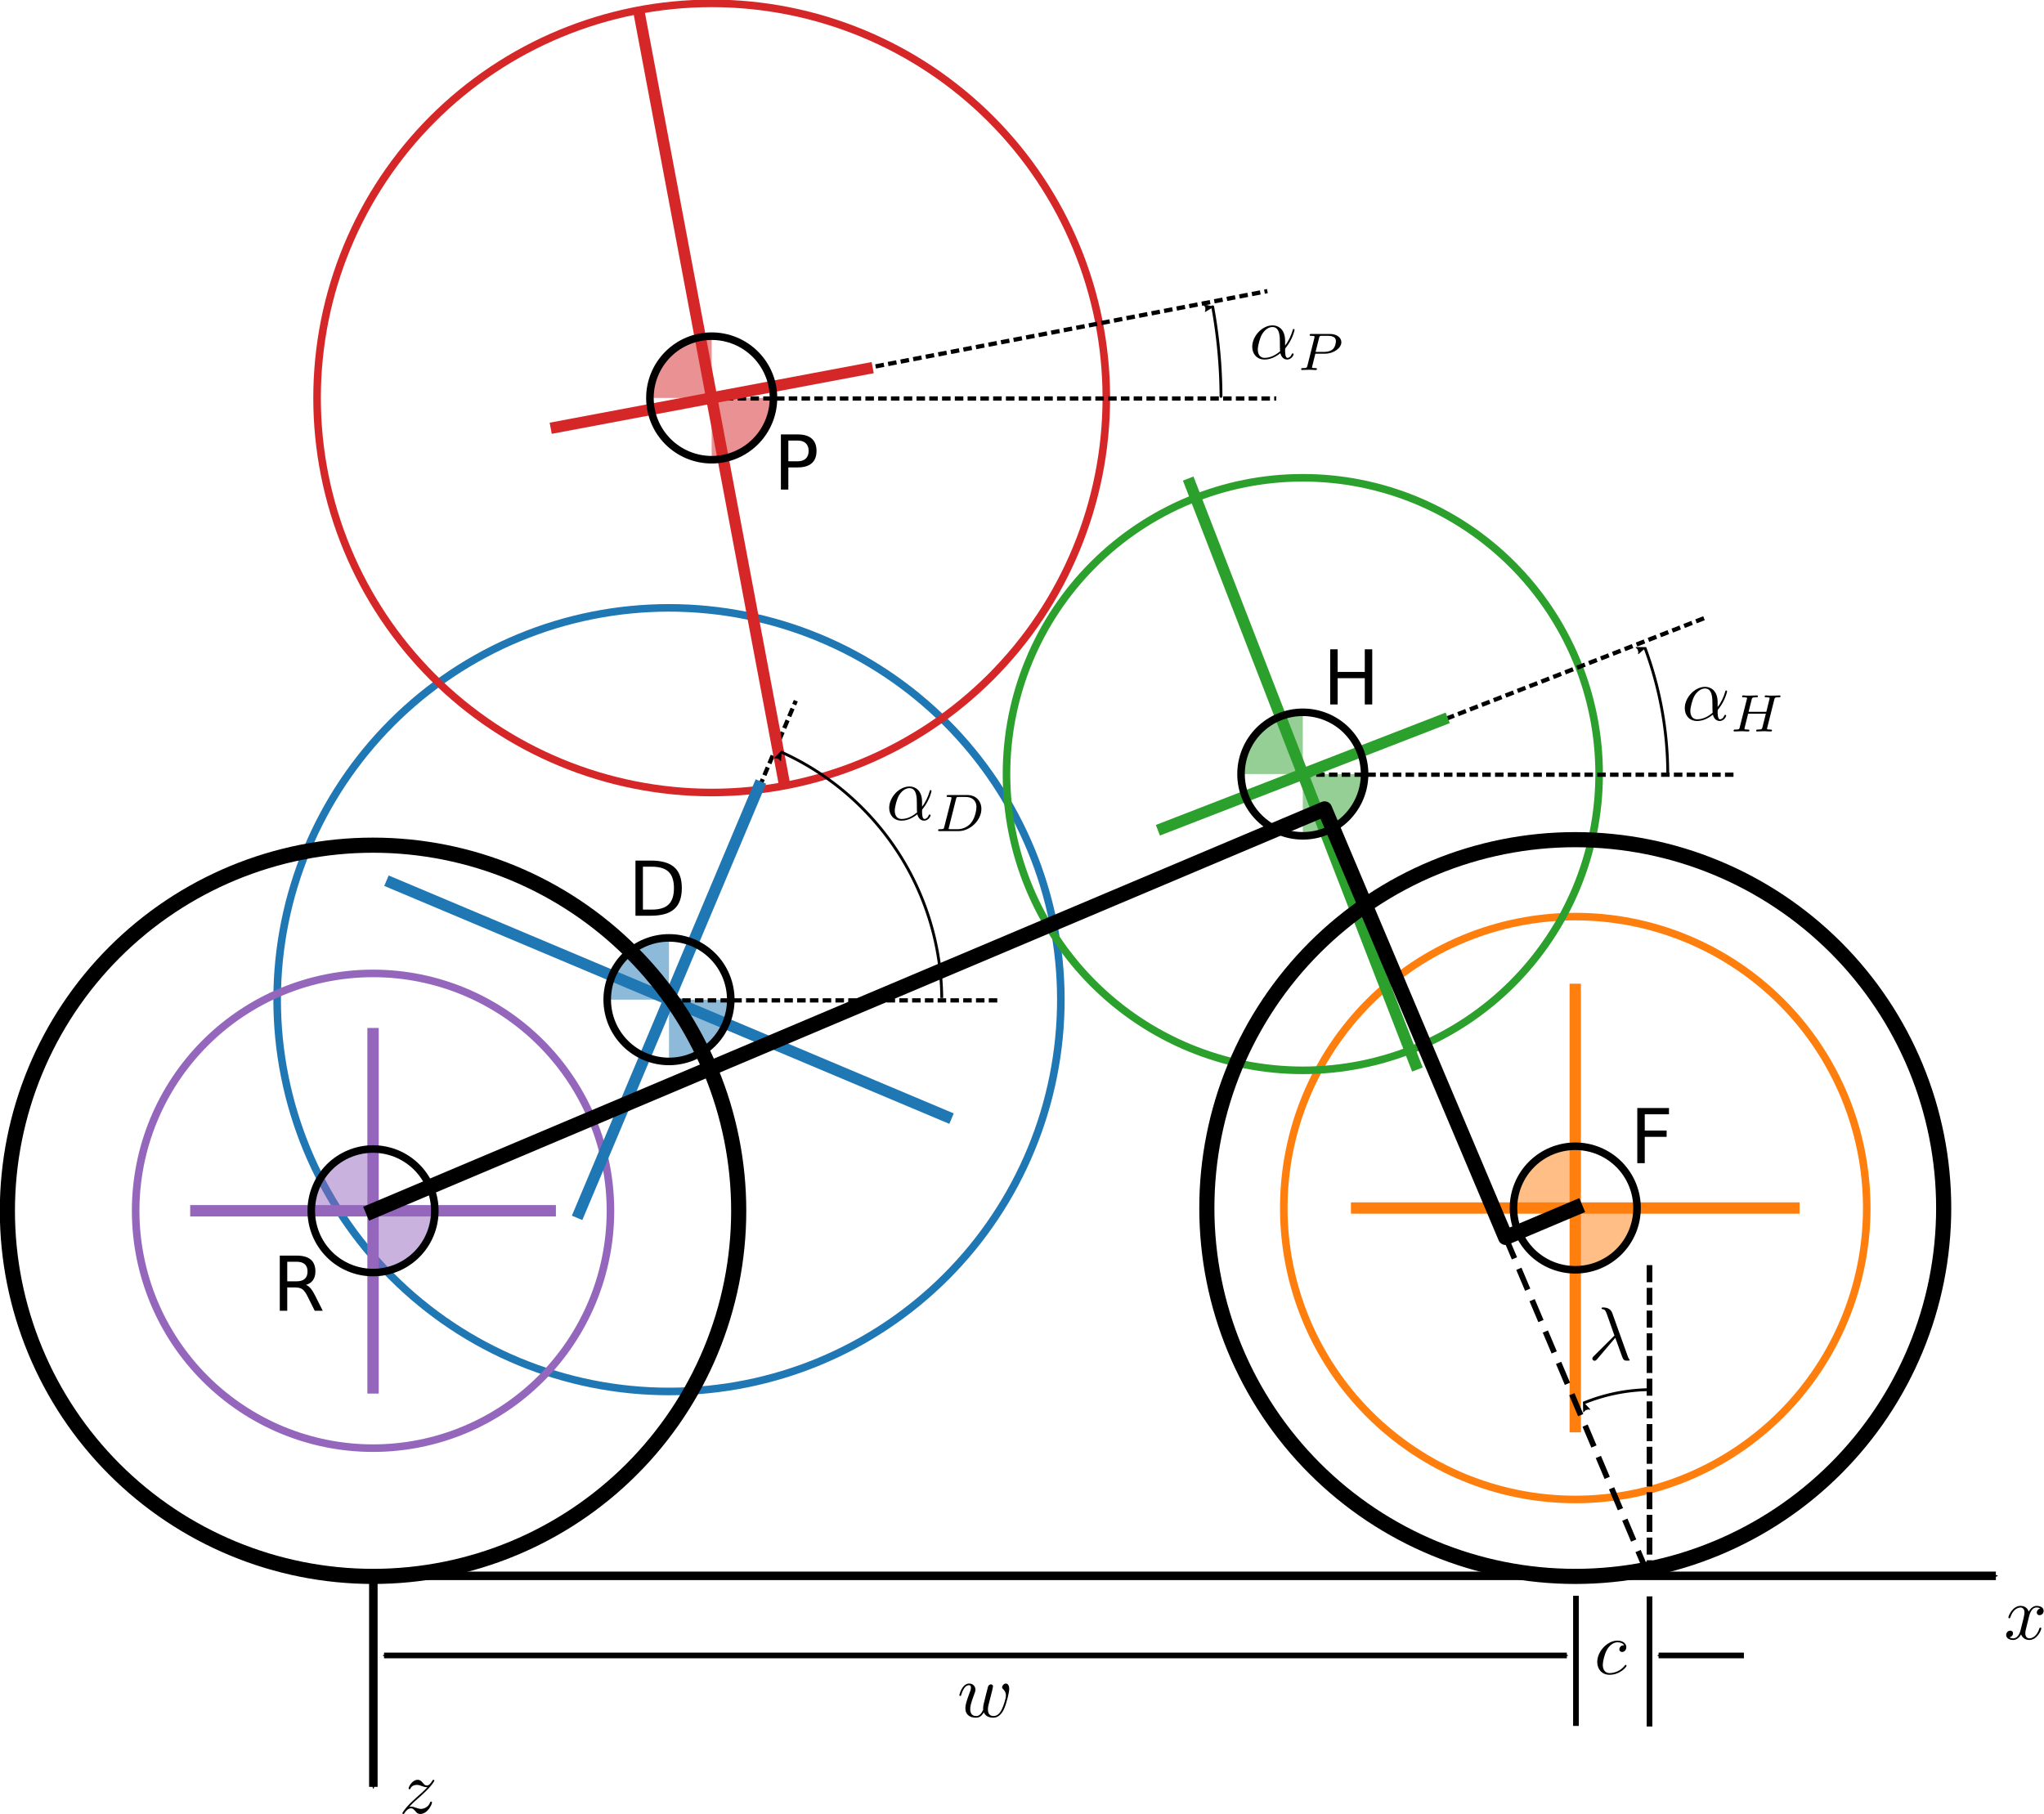 <?xml version="1.0" encoding="UTF-8" standalone="no"?>
<!-- Created with matplotlib (http://matplotlib.org/) -->

<svg
   xmlns:dc="http://purl.org/dc/elements/1.1/"
   xmlns:cc="http://creativecommons.org/ns#"
   xmlns:rdf="http://www.w3.org/1999/02/22-rdf-syntax-ns#"
   xmlns:svg="http://www.w3.org/2000/svg"
   xmlns="http://www.w3.org/2000/svg"
   xmlns:xlink="http://www.w3.org/1999/xlink"
   xmlns:sodipodi="http://sodipodi.sourceforge.net/DTD/sodipodi-0.dtd"
   xmlns:inkscape="http://www.inkscape.org/namespaces/inkscape"
   height="255.671pt"
   version="1.1"
   viewBox="0 0 288 255.671"
   width="288pt"
   id="svg586"
   sodipodi:docname="reference-geometry-modified.svg"
   inkscape:version="0.92.3 (2405546, 2018-03-11)">
  <sodipodi:namedview
     pagecolor="#ffffff"
     bordercolor="#666666"
     borderopacity="1"
     objecttolerance="10"
     gridtolerance="10"
     guidetolerance="10"
     inkscape:pageopacity="0"
     inkscape:pageshadow="2"
     inkscape:window-width="2560"
     inkscape:window-height="1416"
     id="namedview588"
     showgrid="false"
     inkscape:zoom="1.68"
     inkscape:cx="270.17528"
     inkscape:cy="168.17077"
     inkscape:window-x="0"
     inkscape:window-y="24"
     inkscape:window-maximized="1"
     inkscape:current-layer="axes_1"
     fit-margin-top="0"
     fit-margin-left="0"
     fit-margin-right="0"
     fit-margin-bottom="0" />
  <defs
     id="defs4"
     style="stroke-linecap:butt;stroke-linejoin:round">
    <marker
       inkscape:stockid="Arrow1Mend"
       orient="auto"
       refY="0"
       refX="0"
       id="marker8847"
       style="overflow:visible;stroke-linecap:butt;stroke-linejoin:round"
       inkscape:isstock="true">
      <path
         id="path8845"
         d="M 0,0 5,-5 -12.5,0 5,5 Z"
         style="fill:#000000;fill-opacity:1;fill-rule:evenodd;stroke:#000000;stroke-width:1pt;stroke-linecap:butt;stroke-linejoin:round;stroke-opacity:1"
         transform="matrix(-0.4,0,0,-0.4,-4,0)"
         inkscape:connector-curvature="0" />
    </marker>
    <marker
       inkscape:isstock="true"
       style="overflow:visible;stroke-linecap:butt;stroke-linejoin:round"
       id="marker8735"
       refX="0"
       refY="0"
       orient="auto"
       inkscape:stockid="Arrow1Mstart">
      <path
         transform="matrix(0.4,0,0,0.4,4,0)"
         style="fill:#000000;fill-opacity:1;fill-rule:evenodd;stroke:#000000;stroke-width:1pt;stroke-linecap:butt;stroke-linejoin:round;stroke-opacity:1"
         d="M 0,0 5,-5 -12.5,0 5,5 Z"
         id="path8733"
         inkscape:connector-curvature="0" />
    </marker>
    <marker
       inkscape:stockid="Arrow1Mend"
       orient="auto"
       refY="0"
       refX="0"
       id="marker8591"
       style="overflow:visible;stroke-linecap:butt;stroke-linejoin:round"
       inkscape:isstock="true">
      <path
         id="path8589"
         d="M 0,0 5,-5 -12.5,0 5,5 Z"
         style="fill:#000000;fill-opacity:1;fill-rule:evenodd;stroke:#000000;stroke-width:1pt;stroke-linecap:butt;stroke-linejoin:round;stroke-opacity:1"
         transform="matrix(-0.4,0,0,-0.4,-4,0)"
         inkscape:connector-curvature="0" />
    </marker>
    <marker
       inkscape:stockid="Arrow1Mstart"
       orient="auto"
       refY="0"
       refX="0"
       id="Arrow1Mstart"
       style="overflow:visible;stroke-linecap:butt;stroke-linejoin:round"
       inkscape:isstock="true"
       inkscape:collect="always">
      <path
         id="path5168"
         d="M 0,0 5,-5 -12.5,0 5,5 Z"
         style="fill:#000000;fill-opacity:1;fill-rule:evenodd;stroke:#000000;stroke-width:1pt;stroke-linecap:butt;stroke-linejoin:round;stroke-opacity:1"
         transform="matrix(0.4,0,0,0.4,4,0)"
         inkscape:connector-curvature="0" />
    </marker>
    <marker
       inkscape:isstock="true"
       style="overflow:visible;stroke-linecap:butt;stroke-linejoin:round"
       id="marker7553"
       refX="0"
       refY="0"
       orient="auto"
       inkscape:stockid="Arrow1Mend"
       inkscape:collect="always">
      <path
         transform="matrix(-0.4,0,0,-0.4,-4,0)"
         style="fill:#000000;fill-opacity:1;fill-rule:evenodd;stroke:#000000;stroke-width:1pt;stroke-linecap:butt;stroke-linejoin:round;stroke-opacity:1"
         d="M 0,0 5,-5 -12.5,0 5,5 Z"
         id="path7551"
         inkscape:connector-curvature="0" />
    </marker>
    <marker
       inkscape:stockid="Arrow1Mend"
       orient="auto"
       refY="0"
       refX="0"
       id="Arrow1Mend"
       style="overflow:visible;stroke-linecap:butt;stroke-linejoin:round"
       inkscape:isstock="true"
       inkscape:collect="always">
      <path
         id="path5171"
         d="M 0,0 5,-5 -12.5,0 5,5 Z"
         style="fill:#000000;fill-opacity:1;fill-rule:evenodd;stroke:#000000;stroke-width:1pt;stroke-linecap:butt;stroke-linejoin:round;stroke-opacity:1"
         transform="matrix(-0.4,0,0,-0.4,-4,0)"
         inkscape:connector-curvature="0" />
    </marker>
    <marker
       inkscape:stockid="Arrow2Lend"
       orient="auto"
       refY="0"
       refX="0"
       id="marker7271"
       style="overflow:visible;stroke-linecap:butt;stroke-linejoin:round"
       inkscape:isstock="true">
      <path
         id="path7269"
         style="fill:#000000;fill-opacity:1;fill-rule:evenodd;stroke:#000000;stroke-width:0.625;stroke-linecap:butt;stroke-linejoin:round;stroke-opacity:1"
         d="M 8.719,4.034 -2.207,0.016 8.719,-4.002 c -1.745,2.372 -1.735,5.617 -6e-7,8.035 z"
         transform="matrix(-1.1,0,0,-1.1,-1.1,0)"
         inkscape:connector-curvature="0" />
    </marker>
    <marker
       inkscape:isstock="true"
       style="overflow:visible;stroke-linecap:butt;stroke-linejoin:round"
       id="marker7171"
       refX="0"
       refY="0"
       orient="auto"
       inkscape:stockid="Arrow2Lend">
      <path
         transform="matrix(-1.1,0,0,-1.1,-1.1,0)"
         d="M 8.719,4.034 -2.207,0.016 8.719,-4.002 c -1.745,2.372 -1.735,5.617 -6e-7,8.035 z"
         style="fill:#000000;fill-opacity:1;fill-rule:evenodd;stroke:#000000;stroke-width:0.625;stroke-linecap:butt;stroke-linejoin:round;stroke-opacity:1"
         id="path7169"
         inkscape:connector-curvature="0" />
    </marker>
    <marker
       inkscape:isstock="true"
       style="overflow:visible;stroke-linecap:butt;stroke-linejoin:round"
       id="marker7077"
       refX="0"
       refY="0"
       orient="auto"
       inkscape:stockid="Arrow2Lstart">
      <path
         transform="matrix(1.1,0,0,1.1,1.1,0)"
         d="M 8.719,4.034 -2.207,0.016 8.719,-4.002 c -1.745,2.372 -1.735,5.617 -6e-7,8.035 z"
         style="fill:#000000;fill-opacity:1;fill-rule:evenodd;stroke:#000000;stroke-width:0.625;stroke-linecap:butt;stroke-linejoin:round;stroke-opacity:1"
         id="path7075"
         inkscape:connector-curvature="0" />
    </marker>
    <marker
       inkscape:stockid="Arrow1Lend"
       orient="auto"
       refY="0"
       refX="0"
       id="marker5895"
       style="overflow:visible;stroke-linecap:butt;stroke-linejoin:round"
       inkscape:isstock="true">
      <path
         id="path5893"
         d="M 0,0 5,-5 -12.5,0 5,5 Z"
         style="fill:#000000;fill-opacity:1;fill-rule:evenodd;stroke:#000000;stroke-width:1pt;stroke-linecap:butt;stroke-linejoin:round;stroke-opacity:1"
         transform="matrix(-0.8,0,0,-0.8,-10,0)"
         inkscape:connector-curvature="0" />
    </marker>
    <marker
       inkscape:stockid="Arrow2Lstart"
       orient="auto"
       refY="0"
       refX="0"
       id="marker5817"
       style="overflow:visible;stroke-linecap:butt;stroke-linejoin:round"
       inkscape:isstock="true">
      <path
         id="path5815"
         style="fill:#000002;fill-opacity:1;fill-rule:evenodd;stroke:#000002;stroke-width:0.625;stroke-linecap:butt;stroke-linejoin:round;stroke-opacity:1"
         d="M 8.719,4.034 -2.207,0.016 8.719,-4.002 c -1.745,2.372 -1.735,5.617 -6e-7,8.035 z"
         transform="matrix(1.1,0,0,1.1,1.1,0)"
         inkscape:connector-curvature="0" />
    </marker>
    <marker
       inkscape:isstock="true"
       style="overflow:visible;stroke-linecap:butt;stroke-linejoin:round"
       id="marker5781"
       refX="0"
       refY="0"
       orient="auto"
       inkscape:stockid="Arrow2Lstart"
       inkscape:collect="always">
      <path
         transform="matrix(1.1,0,0,1.1,1.1,0)"
         d="M 8.719,4.034 -2.207,0.016 8.719,-4.002 c -1.745,2.372 -1.735,5.617 -6e-7,8.035 z"
         style="fill:#000002;fill-opacity:1;fill-rule:evenodd;stroke:#000002;stroke-width:0.625;stroke-linecap:butt;stroke-linejoin:round;stroke-opacity:1"
         id="path5779"
         inkscape:connector-curvature="0" />
    </marker>
    <marker
       inkscape:stockid="Arrow2Lstart"
       orient="auto"
       refY="0"
       refX="0"
       id="Arrow2Lstart"
       style="overflow:visible;stroke-linecap:butt;stroke-linejoin:round"
       inkscape:isstock="true"
       inkscape:collect="always">
      <path
         id="path5180"
         style="fill:#000000;fill-opacity:1;fill-rule:evenodd;stroke:#000000;stroke-width:0.625;stroke-linecap:butt;stroke-linejoin:round;stroke-opacity:1"
         d="M 8.719,4.034 -2.207,0.016 8.719,-4.002 c -1.745,2.372 -1.735,5.617 -6e-7,8.035 z"
         transform="matrix(1.1,0,0,1.1,1.1,0)"
         inkscape:connector-curvature="0" />
    </marker>
    <marker
       inkscape:isstock="true"
       style="overflow:visible;stroke-linecap:butt;stroke-linejoin:round"
       id="marker5661"
       refX="0"
       refY="0"
       orient="auto"
       inkscape:stockid="Arrow1Lstart">
      <path
         transform="matrix(0.8,0,0,0.8,10,0)"
         style="fill:#000002;fill-opacity:1;fill-rule:evenodd;stroke:#000002;stroke-width:1pt;stroke-linecap:butt;stroke-linejoin:round;stroke-opacity:1"
         d="M 0,0 5,-5 -12.5,0 5,5 Z"
         id="path5659"
         inkscape:connector-curvature="0" />
    </marker>
    <marker
       inkscape:stockid="TriangleInL"
       orient="auto"
       refY="0"
       refX="0"
       id="TriangleInL"
       style="overflow:visible;stroke-linecap:butt;stroke-linejoin:round"
       inkscape:isstock="true">
      <path
         id="path5295"
         d="M 5.77,0 -2.88,5 V -5 Z"
         style="fill:#000002;fill-opacity:1;fill-rule:evenodd;stroke:#000002;stroke-width:1pt;stroke-linecap:butt;stroke-linejoin:round;stroke-opacity:1"
         transform="scale(-0.8)"
         inkscape:connector-curvature="0" />
    </marker>
    <marker
       inkscape:stockid="DiamondLstart"
       orient="auto"
       refY="0"
       refX="0"
       id="DiamondLstart"
       style="overflow:visible;stroke-linecap:butt;stroke-linejoin:round"
       inkscape:isstock="true">
      <path
         id="path5250"
         d="M 0,-7.071 -7.071,0 0,7.071 7.071,0 Z"
         style="fill-rule:evenodd;stroke:#000000;stroke-width:1pt;stroke-linecap:butt;stroke-linejoin:round"
         transform="matrix(0.8,0,0,0.8,5.6,0)"
         inkscape:connector-curvature="0" />
    </marker>
    <marker
       inkscape:stockid="Arrow1Lend"
       orient="auto"
       refY="0"
       refX="0"
       id="marker5434"
       style="overflow:visible;stroke-linecap:butt;stroke-linejoin:round"
       inkscape:isstock="true">
      <path
         id="path5432"
         d="M 0,0 5,-5 -12.5,0 5,5 Z"
         style="fill:#000000;fill-opacity:1;fill-rule:evenodd;stroke:#000000;stroke-width:1pt;stroke-linecap:butt;stroke-linejoin:round;stroke-opacity:1"
         transform="matrix(-0.8,0,0,-0.8,-10,0)"
         inkscape:connector-curvature="0" />
    </marker>
    <marker
       inkscape:stockid="Arrow1Lend"
       orient="auto"
       refY="0"
       refX="0"
       id="Arrow1Lend"
       style="overflow:visible;stroke-linecap:butt;stroke-linejoin:round"
       inkscape:isstock="true">
      <path
         id="path5165"
         d="M 0,0 5,-5 -12.5,0 5,5 Z"
         style="fill-rule:evenodd;stroke:#000000;stroke-width:1pt;stroke-linecap:butt;stroke-linejoin:round"
         transform="matrix(-0.8,0,0,-0.8,-10,0)"
         inkscape:connector-curvature="0" />
    </marker>
    <style
       type="text/css"
       id="style2">
*{stroke-linecap:butt;stroke-linejoin:round;}
  </style>
    <marker
       inkscape:stockid="Arrow2Lstart"
       orient="auto"
       refY="0"
       refX="0"
       id="marker5817-7"
       style="overflow:visible;stroke-linecap:butt;stroke-linejoin:round"
       inkscape:isstock="true">
      <path
         inkscape:connector-curvature="0"
         id="path5815-5"
         style="fill:#000002;fill-opacity:1;fill-rule:evenodd;stroke:#000002;stroke-width:0.625;stroke-linecap:butt;stroke-linejoin:round;stroke-opacity:1"
         d="M 8.719,4.034 -2.207,0.016 8.719,-4.002 c -1.745,2.372 -1.735,5.617 -6e-7,8.035 z"
         transform="matrix(1.1,0,0,1.1,1.1,0)" />
    </marker>
  </defs>
  <g
     id="figure_1"
     style="stroke-linecap:butt;stroke-linejoin:round"
     transform="translate(-43.866,-103.721)">
    <g
       id="axes_1"
       transform="translate(-32.143,-50)"
       style="stroke-linecap:butt;stroke-linejoin:round">
      <g
         id="patch_3"
         style="stroke-linecap:butt;stroke-linejoin:round"
         transform="matrix(1.066,0,0,1.066,-5.042,-27.158)">
        <path
           clip-path="url(#pffd0bf3fd3)"
           d="m 164.458,250.036 c 13.736,0 26.912,5.457 36.624,15.17 9.713,9.713 15.17,22.888 15.17,36.624 0,13.736 -5.457,26.912 -15.17,36.624 -9.713,9.713 -22.888,15.17 -36.624,15.17 -13.736,0 -26.912,-5.457 -36.624,-15.17 -9.713,-9.713 -15.17,-22.888 -15.17,-36.624 0,-13.736 5.457,-26.912 15.17,-36.624 9.713,-9.713 22.888,-15.17 36.624,-15.17 z"
           style="fill:none;stroke:#1f77b4;stroke-width:1;stroke-linecap:butt;stroke-linejoin:miter;stroke-miterlimit:4;stroke-dasharray:none;stroke-dashoffset:0"
           id="path12"
           inkscape:connector-curvature="0" />
      </g>
      <g
         id="patch_4"
         style="stroke-linecap:butt;stroke-linejoin:round"
         transform="matrix(1.066,0,0,1.066,-5.042,-27.158)">
        <path
           clip-path="url(#pffd0bf3fd3)"
           d="m 284.246,290.848 c 10.218,0 20.018,4.059 27.243,11.284 7.225,7.225 11.284,17.025 11.284,27.243 0,10.218 -4.059,20.018 -11.284,27.243 -7.225,7.225 -17.025,11.284 -27.243,11.284 -10.218,0 -20.018,-4.059 -27.243,-11.284 -7.225,-7.225 -11.284,-17.025 -11.284,-27.243 0,-10.218 4.059,-20.018 11.284,-27.243 7.225,-7.225 17.025,-11.284 27.243,-11.284 z"
           style="fill:none;stroke:#ff7f0e;stroke-width:1;stroke-linecap:butt;stroke-linejoin:miter;stroke-miterlimit:4;stroke-dasharray:none;stroke-dashoffset:0"
           id="path15"
           inkscape:connector-curvature="0" />
      </g>
      <g
         id="patch_5"
         style="stroke-linecap:butt;stroke-linejoin:round"
         transform="matrix(1.066,0,0,1.066,-5.042,-27.158)">
        <path
           clip-path="url(#pffd0bf3fd3)"
           d="m 248.234,232.84 c 10.387,0 20.35,4.127 27.695,11.472 7.345,7.345 11.472,17.308 11.472,27.695 0,10.387 -4.127,20.35 -11.472,27.695 -7.345,7.345 -17.308,11.472 -27.695,11.472 -10.387,0 -20.35,-4.127 -27.695,-11.472 -7.345,-7.345 -11.472,-17.308 -11.472,-27.695 0,-10.387 4.127,-20.35 11.472,-27.695 7.345,-7.345 17.308,-11.472 27.695,-11.472 z"
           style="fill:none;stroke:#2ca02c;stroke-width:1;stroke-linecap:butt;stroke-linejoin:miter;stroke-miterlimit:4;stroke-dasharray:none;stroke-dashoffset:0"
           id="path18"
           inkscape:connector-curvature="0" />
      </g>
      <g
         id="patch_6"
         style="stroke-linecap:butt;stroke-linejoin:round"
         transform="matrix(1.066,0,0,1.066,-5.042,-27.158)">
        <path
           clip-path="url(#pffd0bf3fd3)"
           d="m 170.102,170.126 c 13.833,0 27.101,5.496 36.883,15.277 9.781,9.781 15.277,23.05 15.277,36.883 0,13.833 -5.496,27.101 -15.277,36.883 -9.781,9.781 -23.05,15.277 -36.883,15.277 -13.833,0 -27.101,-5.496 -36.883,-15.277 -9.781,-9.781 -15.277,-23.05 -15.277,-36.883 0,-13.833 5.496,-27.101 15.277,-36.883 9.781,-9.781 23.05,-15.277 36.883,-15.277 z"
           style="fill:none;stroke:#d62728;stroke-width:1;stroke-linecap:butt;stroke-linejoin:miter;stroke-miterlimit:4;stroke-dasharray:none;stroke-dashoffset:0"
           id="path21"
           inkscape:connector-curvature="0" />
      </g>
      <g
         id="patch_7"
         style="stroke-linecap:butt;stroke-linejoin:round"
         transform="matrix(1.066,0,0,1.066,-5.042,-27.158)">
        <path
           clip-path="url(#pffd0bf3fd3)"
           d="m 125.341,298.361 c 8.322,0 16.304,3.306 22.188,9.191 5.884,5.884 9.191,13.866 9.191,22.188 0,8.322 -3.306,16.304 -9.191,22.188 -5.884,5.884 -13.866,9.191 -22.188,9.191 -8.322,0 -16.304,-3.306 -22.188,-9.191 -5.884,-5.884 -9.191,-13.866 -9.191,-22.188 0,-8.322 3.306,-16.304 9.191,-22.188 5.884,-5.884 13.866,-9.191 22.188,-9.191 z"
           style="fill:none;stroke:#9467bd;stroke-width:1;stroke-linecap:butt;stroke-linejoin:miter;stroke-miterlimit:4;stroke-dasharray:none;stroke-dashoffset:0"
           id="path24"
           inkscape:connector-curvature="0" />
      </g>
      <g
         id="patch_15"
         style="stroke-linecap:butt;stroke-linejoin:round"
         transform="matrix(1.066,0,0,1.066,-5.042,-27.158)">
        <path
           clip-path="url(#pffd0bf3fd3)"
           d="m 172.623,301.831 c 0,2.165 -0.861,4.243 -2.391,5.774 -1.531,1.531 -3.609,2.391 -5.774,2.391 v -8.165 z"
           style="opacity:0.5;fill:#1f77b4;stroke-linecap:butt;stroke-linejoin:round"
           id="path48"
           inkscape:connector-curvature="0" />
      </g>
      <g
         id="patch_16"
         style="stroke-linecap:butt;stroke-linejoin:round"
         transform="matrix(1.066,0,0,1.066,-5.042,-27.158)">
        <path
           clip-path="url(#pffd0bf3fd3)"
           d="m 156.293,301.831 c 0,-2.165 0.861,-4.243 2.391,-5.774 1.531,-1.531 3.609,-2.391 5.774,-2.391 v 8.165 z"
           style="opacity:0.5;fill:#1f77b4;stroke-linecap:butt;stroke-linejoin:round"
           id="path51"
           inkscape:connector-curvature="0" />
      </g>
      <path
         style="fill:none;fill-rule:evenodd;stroke:#000000;stroke-width:0.6;stroke-linecap:butt;stroke-linejoin:miter;stroke-miterlimit:4;stroke-dasharray:1.2, 0.6;stroke-dashoffset:0;stroke-opacity:1"
         d="m 170.431,294.478 17.708,-42.005"
         id="path5500"
         inkscape:connector-curvature="0"
         sodipodi:nodetypes="cc" />
      <g
         id="line2d_18"
         style="stroke-linecap:butt;stroke-linejoin:round"
         transform="matrix(1.066,0,0,1.066,-5.042,-27.158)">
        <path
           clip-path="url(#pffd0bf3fd3)"
           d="m 152.311,330.675 24.294,-57.688"
           style="fill:none;stroke:#1f77b4;stroke-width:1.5;stroke-linecap:butt;stroke-linejoin:round;stroke-miterlimit:4;stroke-dasharray:none;stroke-dashoffset:0"
           id="path457"
           inkscape:connector-curvature="0" />
      </g>
      <g
         id="line2d_19"
         style="stroke-linecap:butt;stroke-linejoin:round"
         transform="matrix(1.066,0,0,1.066,-5.042,-27.158)">
        <path
           clip-path="url(#pffd0bf3fd3)"
           d="M 201.804,317.558 127.112,286.103"
           style="fill:none;stroke:#1f77b4;stroke-width:1.5;stroke-linecap:butt;stroke-linejoin:round;stroke-miterlimit:4;stroke-dasharray:none;stroke-dashoffset:0"
           id="path460"
           inkscape:connector-curvature="0" />
      </g>
      <g
         id="patch_17"
         style="stroke-linecap:butt;stroke-linejoin:round"
         transform="matrix(1.066,0,0,1.066,-5.042,-27.158)">
        <path
           clip-path="url(#pffd0bf3fd3)"
           d="m 164.458,293.666 c 2.165,0 4.242,0.86 5.774,2.391 1.531,1.531 2.391,3.608 2.391,5.774 0,2.165 -0.86,4.242 -2.391,5.774 -1.531,1.531 -3.608,2.391 -5.774,2.391 -2.165,0 -4.242,-0.86 -5.774,-2.391 -1.531,-1.531 -2.391,-3.608 -2.391,-5.774 0,-2.165 0.86,-4.242 2.391,-5.774 1.531,-1.531 3.608,-2.391 5.774,-2.391 z"
           style="fill:none;stroke:#000000;stroke-linecap:butt;stroke-linejoin:miter"
           id="path54"
           inkscape:connector-curvature="0" />
      </g>
      <g
         id="patch_18"
         style="stroke-linecap:butt;stroke-linejoin:round"
         transform="matrix(1.066,0,0,1.066,-5.042,-27.158)">
        <path
           clip-path="url(#pffd0bf3fd3)"
           d="m 292.411,329.375 c 0,2.165 -0.861,4.243 -2.391,5.774 -1.531,1.531 -3.609,2.391 -5.774,2.391 v -8.165 z"
           style="opacity:0.5;fill:#ff7f0e;stroke-linecap:butt;stroke-linejoin:round"
           id="path57"
           inkscape:connector-curvature="0" />
      </g>
      <g
         id="patch_19"
         style="stroke-linecap:butt;stroke-linejoin:round"
         transform="matrix(1.066,0,0,1.066,-5.042,-27.158)">
        <path
           clip-path="url(#pffd0bf3fd3)"
           d="m 276.081,329.375 c 0,-2.165 0.861,-4.243 2.391,-5.774 1.531,-1.531 3.609,-2.391 5.774,-2.391 v 8.165 z"
           style="opacity:0.5;fill:#ff7f0e;stroke-linecap:butt;stroke-linejoin:round"
           id="path60"
           inkscape:connector-curvature="0" />
      </g>
      <g
         id="line2d_20"
         style="stroke-linecap:butt;stroke-linejoin:round"
         transform="matrix(1.066,0,0,1.066,-5.042,-27.158)">
        <path
           clip-path="url(#pffd0bf3fd3)"
           d="m 254.595,329.375 h 59.302"
           style="fill:none;stroke:#ff7f0e;stroke-width:1.5;stroke-linecap:butt;stroke-linejoin:round;stroke-miterlimit:4;stroke-dasharray:none;stroke-dashoffset:0"
           id="path463"
           inkscape:connector-curvature="0" />
      </g>
      <g
         id="line2d_21"
         style="stroke-linecap:butt;stroke-linejoin:round"
         transform="matrix(1.066,0,0,1.066,-5.042,-27.158)">
        <path
           clip-path="url(#pffd0bf3fd3)"
           d="M 284.246,359.026 V 299.724"
           style="fill:none;stroke:#ff7f0e;stroke-width:1.5;stroke-linecap:butt;stroke-linejoin:round;stroke-miterlimit:4;stroke-dasharray:none;stroke-dashoffset:0"
           id="path466"
           inkscape:connector-curvature="0" />
      </g>
      <g
         id="patch_20"
         style="stroke-linecap:butt;stroke-linejoin:round"
         transform="matrix(1.066,0,0,1.066,-5.042,-27.158)">
        <path
           clip-path="url(#pffd0bf3fd3)"
           d="m 284.246,321.21 c 2.165,0 4.242,0.86 5.774,2.391 1.531,1.531 2.391,3.608 2.391,5.774 0,2.165 -0.86,4.242 -2.391,5.774 -1.531,1.531 -3.608,2.391 -5.774,2.391 -2.165,0 -4.242,-0.86 -5.774,-2.391 -1.531,-1.531 -2.391,-3.608 -2.391,-5.774 0,-2.165 0.86,-4.242 2.391,-5.774 1.531,-1.531 3.608,-2.391 5.774,-2.391 z"
           style="fill:none;stroke:#000000;stroke-linecap:butt;stroke-linejoin:miter"
           id="path63"
           inkscape:connector-curvature="0" />
      </g>
      <g
         id="patch_21"
         style="stroke-linecap:butt;stroke-linejoin:round"
         transform="matrix(1.066,0,0,1.066,-5.042,-27.158)">
        <path
           clip-path="url(#pffd0bf3fd3)"
           d="m 256.399,272.007 c 0,2.165 -0.861,4.243 -2.391,5.774 -1.531,1.531 -3.609,2.391 -5.774,2.391 v -8.165 z"
           style="opacity:0.5;fill:#2ca02c;stroke-linecap:butt;stroke-linejoin:round"
           id="path66"
           inkscape:connector-curvature="0" />
      </g>
      <g
         id="patch_22"
         style="stroke-linecap:butt;stroke-linejoin:round"
         transform="matrix(1.066,0,0,1.066,-5.042,-27.158)">
        <path
           clip-path="url(#pffd0bf3fd3)"
           d="m 240.069,272.007 c 0,-2.165 0.861,-4.243 2.391,-5.774 1.531,-1.531 3.609,-2.391 5.774,-2.391 v 8.165 z"
           style="opacity:0.5;fill:#2ca02c;stroke-linecap:butt;stroke-linejoin:round"
           id="path69"
           inkscape:connector-curvature="0" />
      </g>
      <path
         style="fill:none;fill-rule:evenodd;stroke:#000000;stroke-width:0.6;stroke-linecap:butt;stroke-linejoin:miter;stroke-miterlimit:4;stroke-dasharray:1.2, 0.6;stroke-dashoffset:0;stroke-opacity:1"
         d="m 259.658,262.893 h 60.913"
         id="path5504"
         inkscape:connector-curvature="0"
         sodipodi:nodetypes="cc" />
      <path
         style="fill:none;fill-rule:evenodd;stroke:#000000;stroke-width:0.6;stroke-linecap:butt;stroke-linejoin:miter;stroke-miterlimit:4;stroke-dasharray:1.2, 0.6;stroke-dashoffset:0;stroke-opacity:1"
         d="m 259.642,262.856 56.51,-22.035"
         id="path5498"
         inkscape:connector-curvature="0"
         sodipodi:nodetypes="cc" />
      <g
         id="line2d_22"
         style="stroke-linecap:butt;stroke-linejoin:round"
         transform="matrix(1.066,0,0,1.066,-5.042,-27.158)">
        <path
           clip-path="url(#pffd0bf3fd3)"
           d="M 229.079,279.435 267.388,264.578"
           style="fill:none;stroke:#2ca02c;stroke-width:1.5;stroke-linecap:butt;stroke-linejoin:round;stroke-miterlimit:4;stroke-dasharray:none;stroke-dashoffset:0"
           id="path469"
           inkscape:connector-curvature="0" />
      </g>
      <g
         id="line2d_23"
         style="stroke-linecap:butt;stroke-linejoin:round"
         transform="matrix(1.066,0,0,1.066,-5.042,-27.158)">
        <path
           clip-path="url(#pffd0bf3fd3)"
           d="M 263.382,311.069 233.085,232.945"
           style="fill:none;stroke:#2ca02c;stroke-width:1.5;stroke-linecap:butt;stroke-linejoin:round;stroke-miterlimit:4;stroke-dasharray:none;stroke-dashoffset:0"
           id="path472"
           inkscape:connector-curvature="0" />
      </g>
      <g
         id="patch_23"
         style="stroke-linecap:butt;stroke-linejoin:round"
         transform="matrix(1.066,0,0,1.066,-5.042,-27.158)">
        <path
           clip-path="url(#pffd0bf3fd3)"
           d="m 248.234,263.842 c 2.165,0 4.242,0.86 5.774,2.391 1.531,1.531 2.391,3.608 2.391,5.774 0,2.165 -0.86,4.242 -2.391,5.774 -1.531,1.531 -3.608,2.391 -5.774,2.391 -2.165,0 -4.242,-0.86 -5.774,-2.391 -1.531,-1.531 -2.391,-3.608 -2.391,-5.774 0,-2.165 0.86,-4.242 2.391,-5.774 1.531,-1.531 3.608,-2.391 5.774,-2.391 z"
           style="fill:none;stroke:#000000;stroke-linecap:butt;stroke-linejoin:miter"
           id="path72"
           inkscape:connector-curvature="0" />
      </g>
      <g
         id="patch_24"
         style="stroke-linecap:butt;stroke-linejoin:round"
         transform="matrix(1.066,0,0,1.066,-5.042,-27.158)">
        <path
           clip-path="url(#pffd0bf3fd3)"
           d="m 178.267,222.287 c 0,2.165 -0.861,4.243 -2.391,5.774 -1.531,1.531 -3.609,2.391 -5.774,2.391 v -8.165 z"
           style="opacity:0.5;fill:#d62728;stroke-linecap:butt;stroke-linejoin:round"
           id="path75"
           inkscape:connector-curvature="0" />
      </g>
      <g
         id="patch_25"
         style="stroke-linecap:butt;stroke-linejoin:round"
         transform="matrix(1.066,0,0,1.066,-5.042,-27.158)">
        <path
           clip-path="url(#pffd0bf3fd3)"
           d="m 161.937,222.287 c 0,-2.165 0.861,-4.243 2.391,-5.774 1.531,-1.531 3.609,-2.391 5.774,-2.391 v 8.165 z"
           style="opacity:0.5;fill:#d62728;stroke-linecap:butt;stroke-linejoin:round"
           id="path78"
           inkscape:connector-curvature="0" />
      </g>
      <g
         id="line2d_25"
         style="stroke-linecap:butt;stroke-linejoin:round"
         transform="matrix(1.066,0,0,1.066,-5.042,-27.158)">
        <path
           clip-path="url(#pffd0bf3fd3)"
           d="M 179.736,273.435 160.468,171.138"
           style="fill:none;stroke:#d62728;stroke-width:1.5;stroke-linecap:butt;stroke-linejoin:round;stroke-miterlimit:4;stroke-dasharray:none;stroke-dashoffset:0"
           id="path478"
           inkscape:connector-curvature="0" />
      </g>
      <path
         style="fill:none;fill-rule:evenodd;stroke:#000000;stroke-width:0.6;stroke-linecap:butt;stroke-linejoin:miter;stroke-miterlimit:4;stroke-dasharray:1.2, 0.6;stroke-dashoffset:0;stroke-opacity:1"
         d="m 176.398,209.775 78.185,-15.033"
         id="path5496"
         inkscape:connector-curvature="0"
         sodipodi:nodetypes="cc" />
      <path
         style="fill:none;fill-rule:evenodd;stroke:#000000;stroke-width:0.6;stroke-linecap:butt;stroke-linejoin:miter;stroke-miterlimit:4;stroke-dasharray:1.2, 0.6;stroke-dashoffset:0;stroke-opacity:1"
         d="m 176.344,209.875 h 79.486"
         id="path5502"
         inkscape:connector-curvature="0"
         sodipodi:nodetypes="cc" />
      <g
         id="line2d_24"
         style="stroke-linecap:butt;stroke-linejoin:round"
         transform="matrix(1.066,0,0,1.066,-5.042,-27.158)">
        <path
           clip-path="url(#pffd0bf3fd3)"
           d="m 148.822,226.295 42.561,-8.017"
           style="fill:none;stroke:#d62728;stroke-width:1.5;stroke-linecap:butt;stroke-linejoin:round;stroke-miterlimit:4;stroke-dasharray:none;stroke-dashoffset:0"
           id="path475"
           inkscape:connector-curvature="0" />
      </g>
      <g
         id="patch_26"
         style="stroke-linecap:butt;stroke-linejoin:round"
         transform="matrix(1.066,0,0,1.066,-5.042,-27.158)">
        <path
           clip-path="url(#pffd0bf3fd3)"
           d="m 170.102,214.122 c 2.165,0 4.242,0.86 5.774,2.391 1.531,1.531 2.391,3.608 2.391,5.774 0,2.165 -0.86,4.242 -2.391,5.774 -1.531,1.531 -3.608,2.391 -5.774,2.391 -2.165,0 -4.242,-0.86 -5.774,-2.391 -1.531,-1.531 -2.391,-3.608 -2.391,-5.774 0,-2.165 0.86,-4.242 2.391,-5.774 1.531,-1.531 3.608,-2.391 5.774,-2.391 z"
           style="fill:none;stroke:#000000;stroke-linecap:butt;stroke-linejoin:miter"
           id="path81"
           inkscape:connector-curvature="0" />
      </g>
      <g
         id="patch_27"
         style="stroke-linecap:butt;stroke-linejoin:round"
         transform="matrix(1.066,0,0,1.066,-5.042,-27.158)">
        <path
           clip-path="url(#pffd0bf3fd3)"
           d="m 133.506,329.739 c 0,2.165 -0.861,4.243 -2.391,5.774 -1.531,1.531 -3.609,2.391 -5.774,2.391 v -8.165 z"
           style="opacity:0.5;fill:#9467bd;stroke-linecap:butt;stroke-linejoin:round"
           id="path84"
           inkscape:connector-curvature="0" />
      </g>
      <g
         id="patch_28"
         style="stroke-linecap:butt;stroke-linejoin:round"
         transform="matrix(1.066,0,0,1.066,-5.042,-27.158)">
        <path
           clip-path="url(#pffd0bf3fd3)"
           d="m 117.176,329.739 c 0,-2.165 0.861,-4.243 2.391,-5.774 1.531,-1.531 3.609,-2.391 5.774,-2.391 v 8.165 z"
           style="opacity:0.5;fill:#9467bd;stroke-linecap:butt;stroke-linejoin:round"
           id="path87"
           inkscape:connector-curvature="0" />
      </g>
      <g
         id="line2d_27"
         style="stroke-linecap:butt;stroke-linejoin:round"
         transform="matrix(1.066,0,0,1.066,-5.042,-27.158)">
        <path
           clip-path="url(#pffd0bf3fd3)"
           d="m 125.341,353.909 v -48.339"
           style="fill:none;stroke:#9467bd;stroke-width:1.5;stroke-linecap:butt;stroke-linejoin:round;stroke-miterlimit:4;stroke-dasharray:none;stroke-dashoffset:0"
           id="path484"
           inkscape:connector-curvature="0" />
      </g>
      <g
         id="line2d_26"
         style="stroke-linecap:butt;stroke-linejoin:round"
         transform="matrix(1.066,0,0,1.066,-5.042,-27.158)">
        <path
           clip-path="url(#pffd0bf3fd3)"
           d="m 101.172,329.739 h 48.339"
           style="fill:none;stroke:#9467bd;stroke-width:1.5;stroke-linecap:butt;stroke-linejoin:round;stroke-miterlimit:4;stroke-dasharray:none;stroke-dashoffset:0"
           id="path481"
           inkscape:connector-curvature="0" />
      </g>
      <g
         id="patch_29"
         style="stroke-linecap:butt;stroke-linejoin:round"
         transform="matrix(1.066,0,0,1.066,-5.042,-27.158)">
        <path
           clip-path="url(#pffd0bf3fd3)"
           d="m 125.341,321.575 c 2.165,0 4.242,0.86 5.774,2.391 1.531,1.531 2.391,3.608 2.391,5.774 0,2.165 -0.86,4.242 -2.391,5.774 -1.531,1.531 -3.608,2.391 -5.774,2.391 -2.165,0 -4.242,-0.86 -5.774,-2.391 -1.531,-1.531 -2.391,-3.608 -2.391,-5.774 0,-2.165 0.86,-4.242 2.391,-5.774 1.531,-1.531 3.608,-2.391 5.774,-2.391 z"
           style="fill:none;stroke:#000000;stroke-linecap:butt;stroke-linejoin:miter"
           id="path90"
           inkscape:connector-curvature="0" />
      </g>
      <g
         id="matplotlib.axis_1"
         style="stroke-linecap:butt;stroke-linejoin:round" />
      <g
         id="line2d_30"
         style="stroke-linecap:butt;stroke-linejoin:round"
         transform="matrix(1.066,0,0,1.066,-5.042,-27.158)">
        <path
           clip-path="url(#pffd0bf3fd3)"
           d="m 125.341,329.739 125.769,-53.127 23.93,56.651 9.206,-3.889"
           style="fill:none;stroke:#000000;stroke-width:2;stroke-linecap:square;stroke-linejoin:round"
           id="path493"
           inkscape:connector-curvature="0" />
      </g>
      <g
         id="line2d_31"
         style="stroke-linecap:butt;stroke-linejoin:round"
         transform="matrix(1.066,0,0,1.066,-5.042,-27.158)">
        <path
           clip-path="url(#pffd0bf3fd3)"
           d="m 275.04,333.264 18.927,44.808"
           style="fill:none;stroke:#000000;stroke-width:0.75;stroke-linecap:butt;stroke-linejoin:round;stroke-miterlimit:4;stroke-dasharray:3, 1.5;stroke-dashoffset:0"
           id="path496"
           inkscape:connector-curvature="0" />
      </g>
      <g
         id="patch_33"
         style="stroke-linecap:butt;stroke-linejoin:round" />
      <g
         id="text_20"
         transform="matrix(1.066,0,0,1.066,-19.517,-47.691)"
         style="stroke-linecap:butt;stroke-linejoin:round">
        <!-- D -->
        <defs
           id="defs512">
          <path
             d="M 19.672,64.797 V 8.109 H 31.594 q 15.094,0 22.094,6.828 7,6.844 7,21.594 0,14.641 -7,21.453 -7,6.812 -22.094,6.812 z M 9.812,72.906 h 20.266 q 21.188,0 31.094,-8.812 9.922,-8.812 9.922,-27.562 0,-18.859 -9.969,-27.703 Q 51.172,0 30.078,0 H 9.812 Z"
             id="DejaVuSans-44"
             inkscape:connector-curvature="0"
             style="stroke-linecap:butt;stroke-linejoin:round" />
        </defs>
        <g
           transform="matrix(0.1,0,0,-0.1,172.623,309.996)"
           id="g516"
           style="stroke-linecap:butt;stroke-linejoin:round">
          <use
             xlink:href="#DejaVuSans-44"
             id="use514"
             style="stroke-linecap:butt;stroke-linejoin:round"
             x="0"
             y="0"
             width="100%"
             height="100%" />
        </g>
      </g>
      <g
         id="text_21"
         transform="matrix(1.066,0,0,1.066,-6.052,-42.184)"
         style="stroke-linecap:butt;stroke-linejoin:round">
        <!-- F -->
        <defs
           id="defs520">
          <path
             d="m 9.812,72.906 h 41.891 v -8.312 H 19.672 V 43.109 h 28.906 V 34.812 H 19.672 V 0 H 9.812 Z"
             id="DejaVuSans-46"
             inkscape:connector-curvature="0"
             style="stroke-linecap:butt;stroke-linejoin:round" />
        </defs>
        <g
           transform="matrix(0.1,0,0,-0.1,292.411,337.54)"
           id="g524"
           style="stroke-linecap:butt;stroke-linejoin:round">
          <use
             xlink:href="#DejaVuSans-46"
             id="use522"
             style="stroke-linecap:butt;stroke-linejoin:round"
             x="0"
             y="0"
             width="100%"
             height="100%" />
        </g>
      </g>
      <g
         id="text_22"
         transform="matrix(1.066,0,0,1.066,-10.933,-45.672)"
         style="stroke-linecap:butt;stroke-linejoin:round">
        <!-- H -->
        <defs
           id="defs528">
          <path
             d="m 9.812,72.906 h 9.859 V 43.016 h 35.844 V 72.906 H 65.375 V 0 H 55.516 V 34.719 H 19.672 V 0 H 9.812 Z"
             id="DejaVuSans-48"
             inkscape:connector-curvature="0"
             style="stroke-linecap:butt;stroke-linejoin:round" />
        </defs>
        <g
           transform="matrix(0.1,0,0,-0.1,256.399,280.172)"
           id="g532"
           style="stroke-linecap:butt;stroke-linejoin:round">
          <use
             xlink:href="#DejaVuSans-48"
             id="use530"
             style="stroke-linecap:butt;stroke-linejoin:round"
             x="0"
             y="0"
             width="100%"
             height="100%" />
        </g>
      </g>
      <g
         id="text_23"
         transform="matrix(1.066,0,0,1.066,-5.042,-22.95)"
         style="stroke-linecap:butt;stroke-linejoin:round">
        <!-- P -->
        <defs
           id="defs536">
          <path
             d="M 19.672,64.797 V 37.406 h 12.406 q 6.891,0 10.641,3.562 3.766,3.562 3.766,10.156 0,6.547 -3.766,10.109 -3.75,3.562 -10.641,3.562 z M 9.812,72.906 h 22.266 q 12.266,0 18.531,-5.547 6.281,-5.547 6.281,-16.234 0,-10.797 -6.281,-16.312 -6.266,-5.516 -18.531,-5.516 H 19.672 V 0 H 9.812 Z"
             id="DejaVuSans-50"
             inkscape:connector-curvature="0"
             style="stroke-linecap:butt;stroke-linejoin:round" />
        </defs>
        <g
           transform="matrix(0.1,0,0,-0.1,178.267,230.452)"
           id="g540"
           style="stroke-linecap:butt;stroke-linejoin:round">
          <use
             xlink:href="#DejaVuSans-50"
             id="use538"
             style="stroke-linecap:butt;stroke-linejoin:round"
             x="0"
             y="0"
             width="100%"
             height="100%" />
        </g>
      </g>
      <g
         id="text_24"
         transform="matrix(1.066,0,0,1.066,-27.932,-21.772)"
         style="stroke-linecap:butt;stroke-linejoin:round">
        <!-- R -->
        <defs
           id="defs544">
          <path
             d="m 44.391,34.188 q 3.172,-1.078 6.172,-4.594 3,-3.516 6.031,-9.672 L 66.609,0 H 56 l -9.312,18.703 q -3.625,7.328 -7.016,9.719 -3.391,2.391 -9.25,2.391 h -10.75 V 0 H 9.812 v 72.906 h 22.266 q 12.5,0 18.656,-5.234 6.156,-5.219 6.156,-15.766 0,-6.891 -3.203,-11.438 -3.203,-4.531 -9.297,-6.281 z m -24.719,30.609 v -25.875 h 12.406 q 7.125,0 10.766,3.297 3.641,3.297 3.641,9.688 0,6.391 -3.641,9.641 -3.641,3.25 -10.766,3.25 z"
             id="DejaVuSans-52"
             inkscape:connector-curvature="0"
             style="stroke-linecap:butt;stroke-linejoin:round" />
        </defs>
        <g
           transform="matrix(0.1,0,0,-0.1,133.506,337.904)"
           id="g548"
           style="stroke-linecap:butt;stroke-linejoin:round">
          <use
             xlink:href="#DejaVuSans-52"
             id="use546"
             style="stroke-linecap:butt;stroke-linejoin:round"
             x="0"
             y="0"
             width="100%"
             height="100%" />
        </g>
      </g>
      <path
         style="fill:none;fill-rule:evenodd;stroke:#000000;stroke-width:0.6;stroke-linecap:butt;stroke-linejoin:miter;stroke-miterlimit:4;stroke-dasharray:1.2, 0.6;stroke-dashoffset:0;stroke-opacity:1"
         d="m 170.325,294.695 h 46.231"
         id="path5506"
         inkscape:connector-curvature="0"
         sodipodi:nodetypes="cc" />
      <path
         style="opacity:1;fill:none;fill-opacity:1;stroke:#000002;stroke-width:0.4;stroke-linecap:round;stroke-linejoin:round;stroke-miterlimit:4;stroke-dasharray:none;stroke-dashoffset:0;stroke-opacity:1;marker-start:url(#Arrow2Lstart)"
         id="path5535"
         sodipodi:type="arc"
         sodipodi:cx="176.34386"
         sodipodi:cy="209.87465"
         sodipodi:rx="71.704964"
         sodipodi:ry="71.704964"
         sodipodi:start="6.102056"
         sodipodi:end="6.2790673"
         sodipodi:open="true"
         d="m 246.876,196.958 a 71.705,71.705 0 0 1 1.172,12.622" />
      <path
         style="opacity:1;fill:none;fill-opacity:1;stroke:#000002;stroke-width:0.4;stroke-linecap:butt;stroke-linejoin:round;stroke-miterlimit:4;stroke-dasharray:none;stroke-dashoffset:0;stroke-opacity:1;marker-start:url(#marker5781)"
         id="path5535-3"
         sodipodi:type="arc"
         sodipodi:cx="259.65845"
         sodipodi:cy="262.89304"
         sodipodi:rx="51.339848"
         sodipodi:ry="51.339848"
         sodipodi:start="5.9272151"
         sodipodi:end="6.2781504"
         sodipodi:open="true"
         d="m 307.78,245.001 a 51.34,51.34 0 0 1 3.218,17.633" />
      <path
         style="opacity:1;fill:none;fill-opacity:1;stroke:#000002;stroke-width:0.4;stroke-linecap:butt;stroke-linejoin:round;stroke-miterlimit:4;stroke-dasharray:none;stroke-dashoffset:0;stroke-opacity:1;marker-start:url(#marker5817)"
         id="path5535-3-6"
         sodipodi:type="arc"
         sodipodi:cx="170.32535"
         sodipodi:cy="294.6954"
         sodipodi:rx="38.380234"
         sodipodi:ry="38.380234"
         sodipodi:start="5.1346348"
         sodipodi:end="6.2743203"
         sodipodi:open="true"
         d="m 186.054,259.686 a 38.38,38.38 0 0 1 22.65,34.669" />
      <g
         id="patch_13"
         style="stroke-linecap:butt;stroke-linejoin:round"
         transform="matrix(1.066,0,0,1.066,-5.042,-27.158)">
        <path
           clip-path="url(#pffd0bf3fd3)"
           d="m 125.341,281.408 c 12.818,0 25.112,5.093 34.176,14.156 9.064,9.064 14.156,21.358 14.156,34.176 0,12.818 -5.093,25.112 -14.156,34.176 -9.064,9.064 -21.358,14.156 -34.176,14.156 -12.818,0 -25.112,-5.093 -34.176,-14.156 -9.064,-9.064 -14.156,-21.358 -14.156,-34.176 0,-12.818 5.093,-25.112 14.156,-34.176 9.064,-9.064 21.358,-14.156 34.176,-14.156 z"
           style="fill:none;stroke:#000000;stroke-width:2;stroke-linecap:butt;stroke-linejoin:miter"
           id="path42"
           inkscape:connector-curvature="0" />
      </g>
      <g
         id="patch_14"
         style="stroke-linecap:butt;stroke-linejoin:round"
         transform="matrix(1.066,0,0,1.066,-5.042,-27.158)">
        <path
           clip-path="url(#pffd0bf3fd3)"
           d="m 284.246,280.679 c 12.914,0 25.302,5.131 34.434,14.263 9.132,9.132 14.263,21.519 14.263,34.434 0,12.914 -5.131,25.302 -14.263,34.434 -9.132,9.132 -21.519,14.263 -34.434,14.263 -12.914,0 -25.302,-5.131 -34.434,-14.263 -9.132,-9.132 -14.263,-21.519 -14.263,-34.434 0,-12.914 5.131,-25.302 14.263,-34.434 9.132,-9.132 21.519,-14.263 34.434,-14.263 z"
           style="fill:none;stroke:#000000;stroke-width:2;stroke-linecap:butt;stroke-linejoin:miter"
           id="path45"
           inkscape:connector-curvature="0" />
      </g>
      <path
         style="fill:none;fill-rule:evenodd;stroke:#000000;stroke-width:0.8;stroke-linecap:butt;stroke-linejoin:miter;stroke-miterlimit:4;stroke-dasharray:2.399, 0.8;stroke-dashoffset:0;stroke-opacity:1"
         d="M 308.426,375.994 V 331.76"
         id="path13578"
         inkscape:connector-curvature="0" />
      <path
         style="opacity:1;fill:none;fill-opacity:1;stroke:#000002;stroke-width:0.4;stroke-linecap:butt;stroke-linejoin:round;stroke-miterlimit:4;stroke-dasharray:none;stroke-dashoffset:0;stroke-opacity:1;marker-start:url(#marker5817-7)"
         id="path5535-3-6-3"
         sodipodi:type="arc"
         sodipodi:cx="308.72549"
         sodipodi:cy="374.83832"
         sodipodi:rx="25.289042"
         sodipodi:ry="25.289042"
         sodipodi:start="4.3235817"
         sodipodi:end="4.6967639"
         sodipodi:open="true"
         d="m 299.139,351.437 a 25.289,25.289 0 0 1 9.192,-1.884" />
    </g>
    <path
       style="fill:none;fill-rule:evenodd;stroke:#000000;stroke-width:1.2;stroke-linecap:butt;stroke-linejoin:miter;stroke-miterlimit:4;stroke-dasharray:none;stroke-opacity:1;marker-end:url(#Arrow1Mend)"
       d="m 96.471,325.789 v 29.734"
       id="path5879"
       inkscape:connector-curvature="0"
       sodipodi:nodetypes="cc" />
    <path
       style="fill:none;fill-rule:evenodd;stroke:#000000;stroke-width:0.8px;stroke-linecap:butt;stroke-linejoin:miter;stroke-opacity:1"
       d="m 265.917,328.598 v 18.341"
       id="path7039"
       inkscape:connector-curvature="0"
       sodipodi:nodetypes="cc" />
    <path
       style="fill:none;fill-rule:evenodd;stroke:#000000;stroke-width:0.8px;stroke-linecap:butt;stroke-linejoin:miter;stroke-opacity:1"
       d="m 276.283,328.687 v 18.337"
       id="path7041"
       inkscape:connector-curvature="0"
       sodipodi:nodetypes="cc" />
    <path
       style="fill:none;fill-rule:evenodd;stroke:#000000;stroke-width:0.8px;stroke-linecap:butt;stroke-linejoin:miter;stroke-opacity:1;marker-start:url(#Arrow1Mstart);marker-end:url(#marker7553)"
       d="M 97.977,337.01 H 264.636"
       id="path7043"
       inkscape:connector-curvature="0"
       sodipodi:nodetypes="cc" />
    <path
       sodipodi:nodetypes="cc"
       style="fill:none;fill-rule:evenodd;stroke:#000000;stroke-width:1.2;stroke-linecap:butt;stroke-linejoin:miter;stroke-miterlimit:4;stroke-dasharray:none;stroke-opacity:1;marker-end:url(#marker8591)"
       d="M 96.471,325.789 H 325.084"
       id="path8225"
       inkscape:connector-curvature="0" />
    <path
       sodipodi:nodetypes="cc"
       inkscape:connector-curvature="0"
       id="path8731"
       d="m 277.564,337.01 h 12.019"
       style="fill:none;fill-rule:evenodd;stroke:#000000;stroke-width:0.8px;stroke-linecap:butt;stroke-linejoin:miter;stroke-opacity:1;marker-start:url(#marker8735)" />
    <g
       id="surface1"
       style="stroke-linecap:butt;stroke-linejoin:round"
       transform="matrix(1.066,0,0,1.066,61.347,10.609)">
      <g
         id="g10440"
         style="fill:#000000;fill-opacity:1;stroke-linecap:butt;stroke-linejoin:round">
        <path
           id="path10438"
           transform="translate(148.712,134.765)"
           d="m 4.75,-2.359 c 0,-1.562 -0.922,-2.047 -1.656,-2.047 -1.375,0 -2.688,1.422 -2.688,2.828 0,0.938 0.594,1.688 1.625,1.688 0.625,0 1.344,-0.234 2.094,-0.844 0.125,0.531 0.453,0.844 0.906,0.844 0.531,0 0.844,-0.547 0.844,-0.703 0,-0.078 -0.062,-0.109 -0.125,-0.109 -0.062,0 -0.094,0.031 -0.125,0.109 -0.188,0.484 -0.547,0.484 -0.562,0.484 -0.312,0 -0.312,-0.781 -0.312,-1.016 0,-0.203 0,-0.234 0.109,-0.344 C 5.797,-2.656 6,-3.812 6,-3.812 6,-3.844 5.984,-3.922 5.875,-3.922 c -0.094,0 -0.094,0.031 -0.141,0.219 -0.188,0.625 -0.516,1.375 -0.984,1.969 z m -0.656,1.375 c -0.891,0.766 -1.656,0.875 -2.047,0.875 -0.594,0 -0.906,-0.453 -0.906,-1.094 0,-0.484 0.266,-1.562 0.578,-2.062 C 2.188,-4 2.734,-4.188 3.078,-4.188 c 0.984,0 0.984,1.312 0.984,2.078 0,0.375 0,0.953 0.031,1.125 z m 0,0"
           style="stroke:none;stroke-width:0;stroke-linecap:butt;stroke-linejoin:round"
           inkscape:connector-curvature="0" />
      </g>
      <g
         id="g10444"
         style="fill:#000000;fill-opacity:1;stroke-linecap:butt;stroke-linejoin:round">
        <path
           id="path10442"
           transform="translate(155.085,136.259)"
           d="m 2.375,-2.156 h 1.266 c 1.172,0 2.172,-0.75 2.172,-1.516 0,-0.594 -0.578,-1.094 -1.531,-1.094 h -2.438 c -0.141,0 -0.219,0 -0.219,0.156 0,0.094 0.078,0.094 0.234,0.094 0.109,0 0.141,0 0.266,0.016 0.141,0.016 0.141,0.031 0.141,0.109 0,0 0,0.047 -0.016,0.141 L 1.328,-0.578 C 1.25,-0.297 1.25,-0.25 0.703,-0.25 0.578,-0.25 0.5,-0.25 0.5,-0.094 0.5,-0.094 0.5,0 0.609,0 0.812,0 1.312,-0.031 1.516,-0.031 1.625,-0.031 1.875,-0.031 2,-0.016 2.125,-0.016 2.312,0 2.438,0 2.484,0 2.578,0 2.578,-0.156 2.578,-0.25 2.5,-0.25 2.359,-0.25 c 0,0 -0.141,0 -0.266,-0.016 C 1.938,-0.281 1.938,-0.297 1.938,-0.375 c 0,0 0,-0.047 0.031,-0.141 z m 0.5,-2.109 c 0.062,-0.219 0.062,-0.25 0.359,-0.25 h 0.812 c 0.656,0 1.047,0.203 1.047,0.703 0,0.203 -0.078,0.766 -0.422,1.078 -0.25,0.219 -0.656,0.344 -1.156,0.344 H 2.406 Z m 0,0"
           style="stroke:none;stroke-width:0;stroke-linecap:butt;stroke-linejoin:round"
           inkscape:connector-curvature="0" />
      </g>
    </g>
    <g
       style="stroke-linecap:butt;stroke-linejoin:round"
       id="g10787"
       transform="matrix(1.066,0,0,1.066,122.291,61.546)">
      <g
         style="fill:#000000;fill-opacity:1;stroke-linecap:butt;stroke-linejoin:round"
         id="g10781">
        <path
           inkscape:connector-curvature="0"
           style="stroke:none;stroke-width:0;stroke-linecap:butt;stroke-linejoin:round"
           d="m 4.75,-2.359 c 0,-1.562 -0.922,-2.047 -1.656,-2.047 -1.375,0 -2.688,1.422 -2.688,2.828 0,0.938 0.594,1.688 1.625,1.688 0.625,0 1.344,-0.234 2.094,-0.844 0.125,0.531 0.453,0.844 0.906,0.844 0.531,0 0.844,-0.547 0.844,-0.703 0,-0.078 -0.062,-0.109 -0.125,-0.109 -0.062,0 -0.094,0.031 -0.125,0.109 -0.188,0.484 -0.547,0.484 -0.562,0.484 -0.312,0 -0.312,-0.781 -0.312,-1.016 0,-0.203 0,-0.234 0.109,-0.344 C 5.797,-2.656 6,-3.812 6,-3.812 6,-3.844 5.984,-3.922 5.875,-3.922 c -0.094,0 -0.094,0.031 -0.141,0.219 -0.188,0.625 -0.516,1.375 -0.984,1.969 z m -0.656,1.375 c -0.891,0.766 -1.656,0.875 -2.047,0.875 -0.594,0 -0.906,-0.453 -0.906,-1.094 0,-0.484 0.266,-1.562 0.578,-2.062 C 2.188,-4 2.734,-4.188 3.078,-4.188 c 0.984,0 0.984,1.312 0.984,2.078 0,0.375 0,0.953 0.031,1.125 z m 0,0"
           transform="translate(148.712,134.765)"
           id="path10779" />
      </g>
      <g
         style="fill:#000000;fill-opacity:1;stroke-linecap:butt;stroke-linejoin:round"
         id="g10785">
        <path
           inkscape:connector-curvature="0"
           style="stroke:none;stroke-width:0;stroke-linecap:butt;stroke-linejoin:round"
           d="m 5.859,-4.188 c 0.062,-0.266 0.078,-0.328 0.594,-0.328 0.156,0 0.234,0 0.234,-0.141 0,-0.031 -0.016,-0.109 -0.109,-0.109 -0.203,0 -0.703,0.031 -0.906,0.031 -0.125,0 -0.375,0 -0.484,0 C 5.047,-4.75 4.875,-4.766 4.75,-4.766 c -0.047,0 -0.156,0 -0.156,0.156 0,0.094 0.094,0.094 0.234,0.094 0,0 0.141,0 0.266,0.016 0.141,0.016 0.156,0.031 0.156,0.109 0,0 0,0.047 -0.031,0.141 L 4.812,-2.594 H 2.469 l 0.406,-1.625 c 0.062,-0.234 0.078,-0.297 0.609,-0.297 0.125,0 0.219,0 0.219,-0.141 0,-0.031 -0.031,-0.109 -0.109,-0.109 -0.203,0 -0.719,0.031 -0.922,0.031 -0.109,0 -0.359,0 -0.484,0 C 2.062,-4.75 1.891,-4.766 1.75,-4.766 c -0.031,0 -0.141,0 -0.141,0.156 0,0.094 0.078,0.094 0.219,0.094 0.016,0 0.141,0 0.266,0.016 0.156,0.016 0.172,0.031 0.172,0.109 0,0 0,0.047 -0.031,0.141 l -0.938,3.703 C 1.25,-0.312 1.234,-0.25 0.688,-0.25 c -0.109,0 -0.203,0 -0.203,0.141 C 0.484,-0.031 0.531,0 0.594,0 0.797,0 1.297,-0.031 1.5,-0.031 c 0.109,0 0.359,0 0.484,0.016 C 2.125,-0.016 2.297,0 2.422,0 2.453,0 2.578,0 2.578,-0.141 2.578,-0.25 2.5,-0.25 2.344,-0.25 c -0.109,0 -0.141,0 -0.266,-0.016 -0.156,-0.016 -0.156,-0.031 -0.156,-0.109 0,0 0,-0.047 0.031,-0.141 L 2.406,-2.344 H 4.75 L 4.297,-0.547 C 4.234,-0.312 4.219,-0.25 3.672,-0.25 3.562,-0.25 3.469,-0.25 3.469,-0.109 3.469,-0.031 3.516,0 3.578,0 3.781,0 4.281,-0.031 4.484,-0.031 c 0.125,0 0.359,0 0.484,0.016 C 5.109,-0.016 5.281,0 5.422,0 5.453,0 5.562,0 5.562,-0.141 5.562,-0.25 5.484,-0.25 5.328,-0.25 5.219,-0.25 5.188,-0.25 5.062,-0.266 4.906,-0.281 4.906,-0.297 4.906,-0.375 c 0,-0.031 0.031,-0.109 0.031,-0.141 z m 0,0"
           transform="translate(155.085,136.259)"
           id="path10783" />
      </g>
    </g>
    <g
       id="g11141"
       style="stroke-linecap:butt;stroke-linejoin:round"
       transform="matrix(1.066,0,0,1.066,10.194,75.589)">
      <g
         id="g11135"
         style="fill:#000000;fill-opacity:1;stroke-linecap:butt;stroke-linejoin:round">
        <path
           id="path11133"
           transform="translate(148.712,134.765)"
           d="m 4.75,-2.359 c 0,-1.562 -0.922,-2.047 -1.656,-2.047 -1.375,0 -2.688,1.422 -2.688,2.828 0,0.938 0.594,1.688 1.625,1.688 0.625,0 1.344,-0.234 2.094,-0.844 0.125,0.531 0.453,0.844 0.906,0.844 0.531,0 0.844,-0.547 0.844,-0.703 0,-0.078 -0.062,-0.109 -0.125,-0.109 -0.062,0 -0.094,0.031 -0.125,0.109 -0.188,0.484 -0.547,0.484 -0.562,0.484 -0.312,0 -0.312,-0.781 -0.312,-1.016 0,-0.203 0,-0.234 0.109,-0.344 C 5.797,-2.656 6,-3.812 6,-3.812 6,-3.844 5.984,-3.922 5.875,-3.922 c -0.094,0 -0.094,0.031 -0.141,0.219 -0.188,0.625 -0.516,1.375 -0.984,1.969 z m -0.656,1.375 c -0.891,0.766 -1.656,0.875 -2.047,0.875 -0.594,0 -0.906,-0.453 -0.906,-1.094 0,-0.484 0.266,-1.562 0.578,-2.062 C 2.188,-4 2.734,-4.188 3.078,-4.188 c 0.984,0 0.984,1.312 0.984,2.078 0,0.375 0,0.953 0.031,1.125 z m 0,0"
           style="stroke:none;stroke-width:0;stroke-linecap:butt;stroke-linejoin:round"
           inkscape:connector-curvature="0" />
      </g>
      <g
         id="g11139"
         style="fill:#000000;fill-opacity:1;stroke-linecap:butt;stroke-linejoin:round">
        <path
           id="path11137"
           transform="translate(155.085,136.259)"
           d="M 1.312,-0.547 C 1.266,-0.312 1.25,-0.25 0.703,-0.25 0.578,-0.25 0.5,-0.25 0.5,-0.094 0.5,0 0.578,0 0.703,0 H 3.188 c 1.547,0 3.031,-1.422 3.031,-2.938 0,-1.016 -0.703,-1.828 -1.828,-1.828 H 1.844 c -0.141,0 -0.219,0 -0.219,0.156 0,0.094 0.078,0.094 0.234,0.094 0.109,0 0.141,0 0.266,0.016 0.141,0.016 0.141,0.031 0.141,0.109 0,0 0,0.047 -0.016,0.141 z m 1.562,-3.719 c 0.062,-0.219 0.062,-0.25 0.359,-0.25 H 4.125 c 0.781,0 1.438,0.391 1.438,1.344 0,0.156 -0.078,1.359 -0.766,2.156 C 4.516,-0.703 3.922,-0.25 3.062,-0.25 H 2.125 c -0.219,0 -0.234,-0.016 -0.234,-0.078 0,0 0,-0.031 0.031,-0.141 z m 0,0"
           style="stroke:none;stroke-width:0;stroke-linecap:butt;stroke-linejoin:round"
           inkscape:connector-curvature="0" />
      </g>
    </g>
    <g
       style="stroke-linecap:butt;stroke-linejoin:round"
       id="g11503"
       transform="matrix(1.066,0,0,1.066,109.959,195.954)">
      <g
         style="fill:#000000;fill-opacity:1;stroke-linecap:butt;stroke-linejoin:round"
         id="g11501">
        <path
           inkscape:connector-curvature="0"
           style="stroke:none;stroke-width:0;stroke-linecap:butt;stroke-linejoin:round"
           d="m 3.953,-3.781 c -0.172,0 -0.297,0 -0.438,0.125 -0.172,0.156 -0.188,0.328 -0.188,0.391 0,0.25 0.188,0.359 0.375,0.359 0.281,0 0.547,-0.25 0.547,-0.641 0,-0.484 -0.469,-0.859 -1.172,-0.859 -1.344,0 -2.672,1.422 -2.672,2.828 0,0.906 0.578,1.688 1.625,1.688 1.422,0 2.25,-1.062 2.25,-1.172 0,-0.062 -0.047,-0.141 -0.109,-0.141 -0.062,0 -0.078,0.031 -0.141,0.109 -0.781,0.984 -1.875,0.984 -1.984,0.984 -0.625,0 -0.906,-0.484 -0.906,-1.094 0,-0.406 0.203,-1.375 0.547,-1.984 0.312,-0.578 0.859,-1 1.406,-1 0.328,0 0.719,0.125 0.859,0.406 z m 0,0"
           transform="translate(148.712,134.765)"
           id="path11499" />
      </g>
    </g>
    <g
       id="g11873"
       style="stroke-linecap:butt;stroke-linejoin:round"
       transform="matrix(1.066,0,0,1.066,20.195,202.003)">
      <g
         id="g11871"
         style="fill:#000000;fill-opacity:1;stroke-linecap:butt;stroke-linejoin:round">
        <path
           id="path11869"
           transform="translate(148.712,134.765)"
           d="M 4.609,-3.375 C 4.656,-3.594 4.75,-3.969 4.75,-4.031 c 0,-0.172 -0.141,-0.266 -0.281,-0.266 -0.125,0 -0.297,0.078 -0.375,0.281 -0.031,0.062 -0.5,1.969 -0.562,2.234 C 3.453,-1.484 3.438,-1.312 3.438,-1.125 c 0,0.109 0,0.125 0.016,0.172 -0.234,0.531 -0.531,0.844 -0.922,0.844 -0.797,0 -0.797,-0.734 -0.797,-0.906 0,-0.312 0.047,-0.703 0.516,-1.938 0.109,-0.297 0.172,-0.438 0.172,-0.641 0,-0.438 -0.328,-0.812 -0.812,-0.812 -0.953,0 -1.312,1.453 -1.312,1.531 0,0.109 0.094,0.109 0.109,0.109 0.109,0 0.109,-0.031 0.156,-0.188 C 0.844,-3.875 1.219,-4.188 1.578,-4.188 c 0.094,0 0.25,0.016 0.25,0.328 0,0.25 -0.109,0.531 -0.188,0.703 -0.438,1.172 -0.547,1.625 -0.547,2.016 0,0.906 0.656,1.25 1.406,1.25 0.172,0 0.641,0 1.031,-0.703 0.266,0.641 0.953,0.703 1.25,0.703 0.75,0 1.188,-0.625 1.453,-1.219 0.328,-0.781 0.656,-2.125 0.656,-2.594 0,-0.547 -0.266,-0.703 -0.438,-0.703 -0.25,0 -0.5,0.266 -0.5,0.484 0,0.125 0.062,0.188 0.141,0.266 0.109,0.109 0.359,0.359 0.359,0.844 0,0.344 -0.281,1.312 -0.547,1.828 -0.25,0.531 -0.609,0.875 -1.094,0.875 -0.469,0 -0.734,-0.297 -0.734,-0.875 0,-0.266 0.062,-0.578 0.109,-0.719 z m 0,0"
           style="stroke:none;stroke-width:0;stroke-linecap:butt;stroke-linejoin:round"
           inkscape:connector-curvature="0" />
      </g>
    </g>
    <g
       style="stroke-linecap:butt;stroke-linejoin:round"
       id="g12251"
       transform="matrix(1.066,0,0,1.066,167.691,191.054)">
      <g
         style="fill:#000000;fill-opacity:1;stroke-linecap:butt;stroke-linejoin:round"
         id="g12249">
        <path
           inkscape:connector-curvature="0"
           style="stroke:none;stroke-width:0;stroke-linecap:butt;stroke-linejoin:round"
           d="M 3.328,-3.016 C 3.391,-3.266 3.625,-4.188 4.312,-4.188 c 0.047,0 0.297,0 0.5,0.125 C 4.531,-4 4.344,-3.766 4.344,-3.516 c 0,0.156 0.109,0.344 0.375,0.344 0.219,0 0.531,-0.172 0.531,-0.578 0,-0.516 -0.578,-0.656 -0.922,-0.656 -0.578,0 -0.922,0.531 -1.047,0.75 -0.25,-0.656 -0.781,-0.75 -1.078,-0.75 -1.031,0 -1.609,1.281 -1.609,1.531 0,0.109 0.109,0.109 0.125,0.109 0.078,0 0.109,-0.031 0.125,-0.109 0.344,-1.062 1,-1.312 1.344,-1.312 0.188,0 0.531,0.094 0.531,0.672 0,0.312 -0.172,0.969 -0.531,2.375 -0.156,0.609 -0.516,1.031 -0.953,1.031 -0.062,0 -0.281,0 -0.5,-0.125 0.25,-0.062 0.469,-0.266 0.469,-0.547 0,-0.266 -0.219,-0.344 -0.359,-0.344 -0.312,0 -0.547,0.25 -0.547,0.578 0,0.453 0.484,0.656 0.922,0.656 0.672,0 1.031,-0.703 1.047,-0.75 0.125,0.359 0.484,0.75 1.078,0.75 1.031,0 1.594,-1.281 1.594,-1.531 0,-0.109 -0.078,-0.109 -0.109,-0.109 -0.094,0 -0.109,0.047 -0.141,0.109 -0.328,1.078 -1,1.312 -1.312,1.312 -0.391,0 -0.547,-0.312 -0.547,-0.656 0,-0.219 0.047,-0.438 0.156,-0.875 z m 0,0"
           transform="translate(148.712,134.765)"
           id="path12247" />
      </g>
    </g>
    <g
       id="g12637"
       style="stroke-linecap:butt;stroke-linejoin:round"
       transform="matrix(1.066,0,0,1.066,-58.418,215.57)">
      <g
         id="g12635"
         style="fill:#000000;fill-opacity:1;stroke-linecap:butt;stroke-linejoin:round">
        <path
           id="path12633"
           transform="translate(148.712,134.765)"
           d="m 1.328,-0.828 c 0.531,-0.578 0.828,-0.828 1.188,-1.141 0,0 0.609,-0.531 0.969,-0.891 C 4.438,-3.781 4.656,-4.266 4.656,-4.312 c 0,-0.094 -0.094,-0.094 -0.109,-0.094 -0.078,0 -0.094,0.016 -0.156,0.109 -0.297,0.484 -0.5,0.641 -0.734,0.641 -0.25,0 -0.359,-0.156 -0.516,-0.328 -0.188,-0.219 -0.359,-0.422 -0.688,-0.422 -0.75,0 -1.203,0.922 -1.203,1.141 0,0.047 0.031,0.109 0.109,0.109 0.094,0 0.109,-0.047 0.141,-0.109 0.188,-0.469 0.766,-0.469 0.844,-0.469 0.203,0 0.391,0.062 0.625,0.141 0.406,0.156 0.516,0.156 0.766,0.156 -0.359,0.422 -1.188,1.141 -1.375,1.297 l -0.906,0.844 C 0.781,-0.625 0.422,-0.062 0.422,0.016 c 0,0.094 0.109,0.094 0.125,0.094 0.078,0 0.094,-0.016 0.156,-0.125 0.234,-0.359 0.531,-0.625 0.859,-0.625 0.219,0 0.328,0.094 0.578,0.375 0.156,0.219 0.344,0.375 0.625,0.375 1,0 1.578,-1.266 1.578,-1.531 0,-0.047 -0.047,-0.109 -0.125,-0.109 -0.094,0 -0.109,0.062 -0.141,0.141 C 3.844,-0.75 3.203,-0.562 2.875,-0.562 c -0.188,0 -0.375,-0.062 -0.578,-0.125 -0.344,-0.125 -0.5,-0.172 -0.703,-0.172 -0.016,0 -0.172,0 -0.266,0.031 z m 0,0"
           style="stroke:none;stroke-width:0;stroke-linecap:butt;stroke-linejoin:round"
           inkscape:connector-curvature="0" />
      </g>
    </g>
    <g
       style="stroke-linecap:butt;stroke-linejoin:round"
       id="g13373"
       transform="matrix(1.066,0,0,1.066,109.134,151.685)">
      <g
         style="fill:#000000;fill-opacity:1;stroke-linecap:butt;stroke-linejoin:round"
         id="g13371">
        <path
           inkscape:connector-curvature="0"
           style="stroke:none;stroke-width:0;stroke-linecap:butt;stroke-linejoin:round"
           d="m 3.562,-2.906 c 0.406,1.047 0.891,2.562 1.047,2.797 0.156,0.219 0.25,0.219 0.531,0.219 h 0.219 c 0.094,-0.016 0.109,-0.062 0.109,-0.094 0,-0.031 -0.031,-0.062 -0.062,-0.094 C 5.312,-0.188 5.25,-0.344 5.188,-0.531 L 3.156,-6.203 c -0.219,-0.578 -0.75,-0.719 -1.219,-0.719 -0.047,0 -0.188,0 -0.188,0.109 0,0.078 0.078,0.109 0.094,0.109 C 2.172,-6.656 2.25,-6.594 2.5,-5.906 l 0.953,2.703 -2.75,2.734 c -0.109,0.125 -0.172,0.172 -0.172,0.312 0,0.172 0.141,0.281 0.297,0.281 0.156,0 0.25,-0.109 0.328,-0.203 z m 0,0"
           transform="translate(148.712,134.765)"
           id="path13369" />
      </g>
    </g>
  </g>
  <defs
     id="defs584">
    <clipPath
       id="pffd0bf3fd3"
       style="stroke-linecap:butt;stroke-linejoin:round">
      <rect
         height="303.757"
         width="281.526"
         x="64.213"
         y="88.121"
         id="rect581"
         style="stroke-linecap:butt;stroke-linejoin:round" />
    </clipPath>
  </defs>
</svg>
